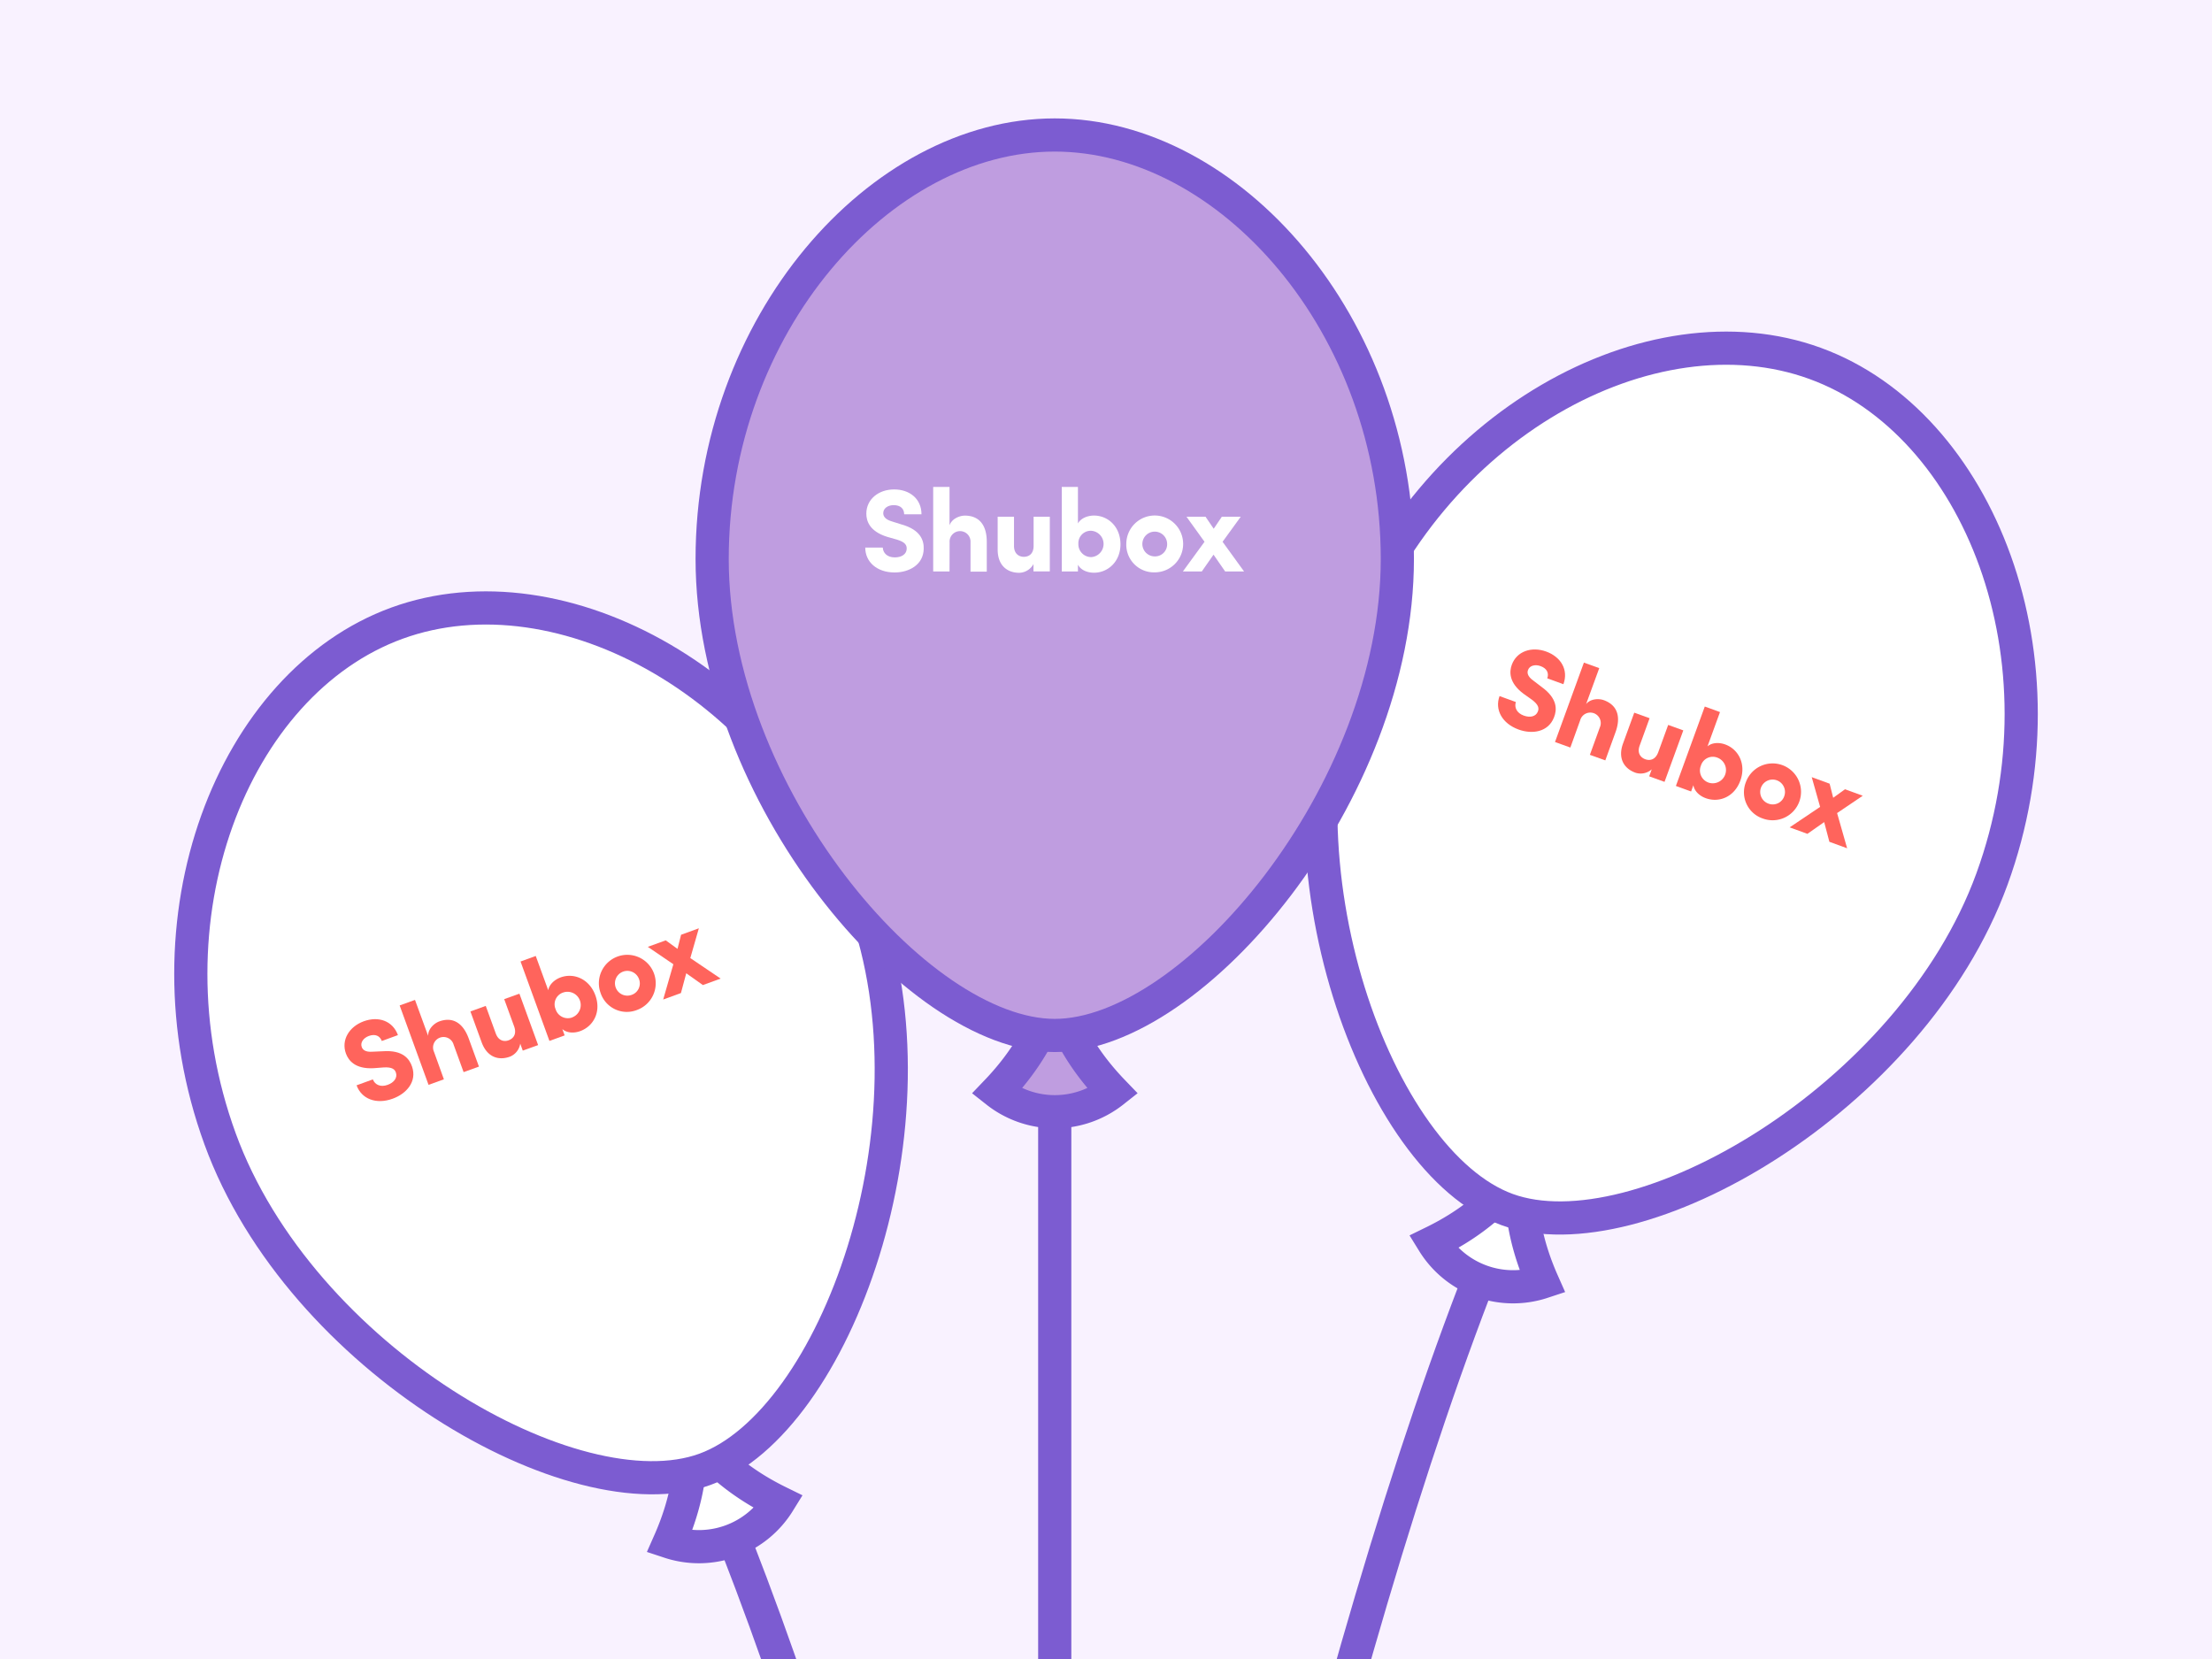 <svg xmlns="http://www.w3.org/2000/svg" viewBox="0 0 800 600"><defs><style>.cls-1{fill:#f9f2ff;}.cls-2{fill:none;}.cls-2,.cls-3,.cls-5{stroke:#7c5cd1;stroke-miterlimit:10;stroke-width:12px;}.cls-3,.cls-6{fill:#fff;}.cls-4{fill:#ff645c;}.cls-5{fill:#bf9de0;}</style></defs><title>Shubox-Assets</title><g id="Layer_2" data-name="Layer 2"><rect class="cls-1" width="800" height="600"/></g><g id="Layer_1" data-name="Layer 1"><path class="cls-2" d="M260.86,544.86c59.49,148.34,85.91,287.06,120.61,533.75"/><path class="cls-3" d="M249.42,516.24c1.3,12.86-.74,26.57-7.3,41.42a33.95,33.95,0,0,0,39.53-14.39C267.07,536.12,256.69,526.93,249.42,516.24Z"/><path class="cls-3" d="M312.44,327.09c29,79.58-10.41,187.18-57.49,204.31s-146.41-40-175.37-119.56,4.61-164.86,64-186.47S283.47,247.51,312.44,327.09Z"/><path class="cls-4" d="M134.91,390.53c.74,1.72,2.67,2.78,5.29,1.82,2.34-.85,3.58-2.57,3-4.39-.39-1.23-1.37-2.09-4.44-1.91l-3.65.28c-6.71.35-9.08-2.82-10-5.3-1.79-4.92,1.19-9.75,6.45-11.67s10.45-.22,12.36,5l-5.84,2.13c-.67-1.85-2.35-2.67-4.69-1.82-2,.74-3.15,2.41-2.56,4,.27.73,1,1.94,4,1.69l3.63-.16c7.36-.53,9.65,2.88,10.56,5.53,1.89,5.49-2.09,9.86-7,11.63-6,2.18-11.27.08-13.06-4.84l5.89-2.14Z"/><path class="cls-4" d="M160.54,390.35l-5.55,2-10.45-28.72,5.55-2,4.75,13c-.05-2.57,2.25-4.57,4-5.21,4.92-1.79,8.64.55,10.69,6.2l3.69,10.13-5.55,2-3.63-10a3.79,3.79,0,1,0-7.07,2.68Z"/><path class="cls-4" d="M182.3,361.37l5.55-2,6.77,18.6-5.55,2-.92-2.53a6.05,6.05,0,0,1-3.74,4.72c-4.19,1.52-8.29.1-10.22-5.21l-4.06-11.15,5.55-2,3.61,9.93c1.08,3,3.39,3,4.66,2.5,1.7-.62,3-2.2,2-5l-3.58-9.83Z"/><path class="cls-4" d="M198.71,376.46l-10.45-28.72,5.5-2,4.52,12.41c.3-2,2.19-3.83,4.48-4.66,4.77-1.74,10.39.52,12.57,6.51s-.73,11.18-5.5,12.92c-2.29.83-4.88.67-6.45-.74l.83,2.29Zm8.16-8.48a4.77,4.77,0,0,0-3.26-9,4.48,4.48,0,0,0-2.67,6A4.63,4.63,0,0,0,206.87,368Z"/><path class="cls-4" d="M217.2,359.09a10.28,10.28,0,1,1,13.17,6.18A10,10,0,0,1,217.2,359.09ZM231.07,354a4.48,4.48,0,1,0-2.68,5.83A4.38,4.38,0,0,0,231.07,354Z"/><polygon class="cls-4" points="234.29 342.44 240.77 340.09 245.03 343.17 246.32 338.07 252.75 335.73 249.66 346.5 260.63 353.92 254.21 356.26 248.19 352 246.27 359.15 239.85 361.49 243.53 348.73 234.29 342.44"/><path class="cls-2" d="M538.9,452.35C479.41,600.7,429.59,833.59,381.46,1081.18"/><line class="cls-2" x1="381.46" y1="396.32" x2="381.46" y2="1081.18"/><path class="cls-3" d="M550.58,422.28c-7.27,10.69-17.65,19.88-32.22,27a33.95,33.95,0,0,0,39.53,14.39C551.32,448.85,549.28,435.14,550.58,422.28Z"/><path class="cls-3" d="M720.43,317.89c-29,79.58-128.29,136.7-175.37,119.56S458.6,312.71,487.56,233.13s109.5-123.32,168.88-101.71S749.39,238.31,720.43,317.89Z"/><path class="cls-4" d="M548.2,254c-.54,1.79.26,3.84,2.88,4.8,2.34.85,4.4.33,5.1-1.45.49-1.2.3-2.48-2.18-4.32l-3-2.13c-5.36-4-5.14-8-4.24-10.47,1.79-4.92,7.18-6.7,12.44-4.79s8.15,6.55,6.23,11.81l-5.84-2.13c.67-1.85-.08-3.56-2.42-4.41-2-.74-4-.17-4.55,1.43-.27.73-.45,2.15,2,3.86l2.89,2.21c6,4.33,5.54,8.41,4.53,11-2.08,5.42-7.94,6.21-12.81,4.44-6-2.18-8.69-7.19-6.9-12.1l5.89,2.14Z"/><path class="cls-4" d="M567.94,270.36l-5.55-2,10.45-28.72,5.55,2-4.75,13c1.61-2,4.66-2.05,6.41-1.41,4.92,1.79,6.26,6,4.21,11.62L580.58,275,575,273l3.63-10a3.79,3.79,0,1,0-7.14-2.49Z"/><path class="cls-4" d="M603.24,262.15l5.55,2L602,282.77l-5.55-2,.92-2.53a6.05,6.05,0,0,1-5.9,1.22c-4.19-1.52-6.41-5.26-4.48-10.56l4.06-11.15,5.55,2L593,269.67c-1.08,3,.7,4.44,2,4.91,1.7.62,3.71.25,4.74-2.57l3.58-9.83Z"/><path class="cls-4" d="M606.11,284.25l10.45-28.72,5.5,2-4.52,12.41c1.55-1.37,4.14-1.53,6.43-.69,4.77,1.74,7.62,7.08,5.45,13.06s-7.74,8.1-12.52,6.36c-2.29-.83-4.17-2.62-4.46-4.71l-.83,2.29Zm11.7-1.25a4.77,4.77,0,0,0,3.26-9,4.48,4.48,0,0,0-5.9,2.87A4.63,4.63,0,0,0,617.82,283Z"/><path class="cls-4" d="M631.44,282.83a10.28,10.28,0,1,1,6.11,13.2A10,10,0,0,1,631.44,282.83Zm13.88,5.05a4.48,4.48,0,1,0-5.8,2.74A4.38,4.38,0,0,0,645.32,287.88Z"/><polygon class="cls-4" points="655.24 281.07 661.71 283.43 663 288.53 667.26 285.45 673.69 287.79 664.41 294.06 668.04 306.79 661.62 304.45 659.74 297.32 653.68 301.57 647.25 299.23 658.27 291.82 655.24 281.07"/><path class="cls-5" d="M381.46,358.34c-3.18,12.53-9.79,24.71-21,36.43a33.95,33.95,0,0,0,42.06,0C391.25,383.06,384.64,370.87,381.46,358.34Z"/><path class="cls-5" d="M505.37,202.16c0,84.69-73.8,172.33-123.91,172.33S257.56,286.84,257.56,202.16,318.28,48.82,381.46,48.82,505.37,117.47,505.37,202.16Z"/><path class="cls-6" d="M319.27,198.07c.1,1.87,1.55,3.52,4.35,3.52,2.49,0,4.25-1.19,4.3-3.11.05-1.3-.57-2.44-3.52-3.32l-3.52-1c-6.42-2-7.56-5.75-7.56-8.39,0-5.23,4.46-8.76,10.05-8.76s9.9,3.37,9.9,9H327c0-2-1.3-3.32-3.78-3.32-2.18,0-3.78,1.19-3.78,2.9,0,.78.31,2.18,3.16,3l3.47,1.09c7.1,2,8.08,6,8,8.81-.1,5.8-5.34,8.55-10.52,8.55-6.37,0-10.62-3.78-10.62-9h6.27Z"/><path class="cls-6" d="M343.41,206.67H337.5V176.1h5.91V190c.83-2.44,3.68-3.52,5.54-3.52,5.23,0,7.93,3.47,7.93,9.48v10.78H351V196.1a3.79,3.79,0,1,0-7.56.1Z"/><path class="cls-6" d="M373.77,186.87h5.91v19.79h-5.91V204a6.05,6.05,0,0,1-5.13,3.16c-4.46,0-7.82-2.75-7.82-8.39V186.87h5.91v10.57c0,3.16,2.18,3.94,3.52,3.94,1.81,0,3.57-1,3.57-4V186.87Z"/><path class="cls-6" d="M384,206.67V176.1h5.85v13.21c1-1.81,3.37-2.85,5.8-2.85,5.08,0,9.58,4,9.58,10.41,0,6.22-4.51,10.26-9.58,10.26-2.44,0-4.82-1-5.8-2.9v2.44Zm10.57-5.18a4.77,4.77,0,0,0,0-9.53,4.48,4.48,0,0,0-4.56,4.71A4.63,4.63,0,0,0,394.6,201.48Z"/><path class="cls-6" d="M407.34,196.67A10.28,10.28,0,1,1,417.6,207,10,10,0,0,1,407.34,196.67Zm14.77,0a4.48,4.48,0,1,0-4.51,4.56A4.38,4.38,0,0,0,422.11,196.67Z"/><polygon class="cls-6" points="429.1 186.87 435.99 186.87 438.95 191.23 441.9 186.87 448.74 186.87 442.16 195.94 449.93 206.67 443.09 206.67 438.89 200.6 434.65 206.67 427.81 206.67 435.63 195.94 429.1 186.87"/></g></svg>